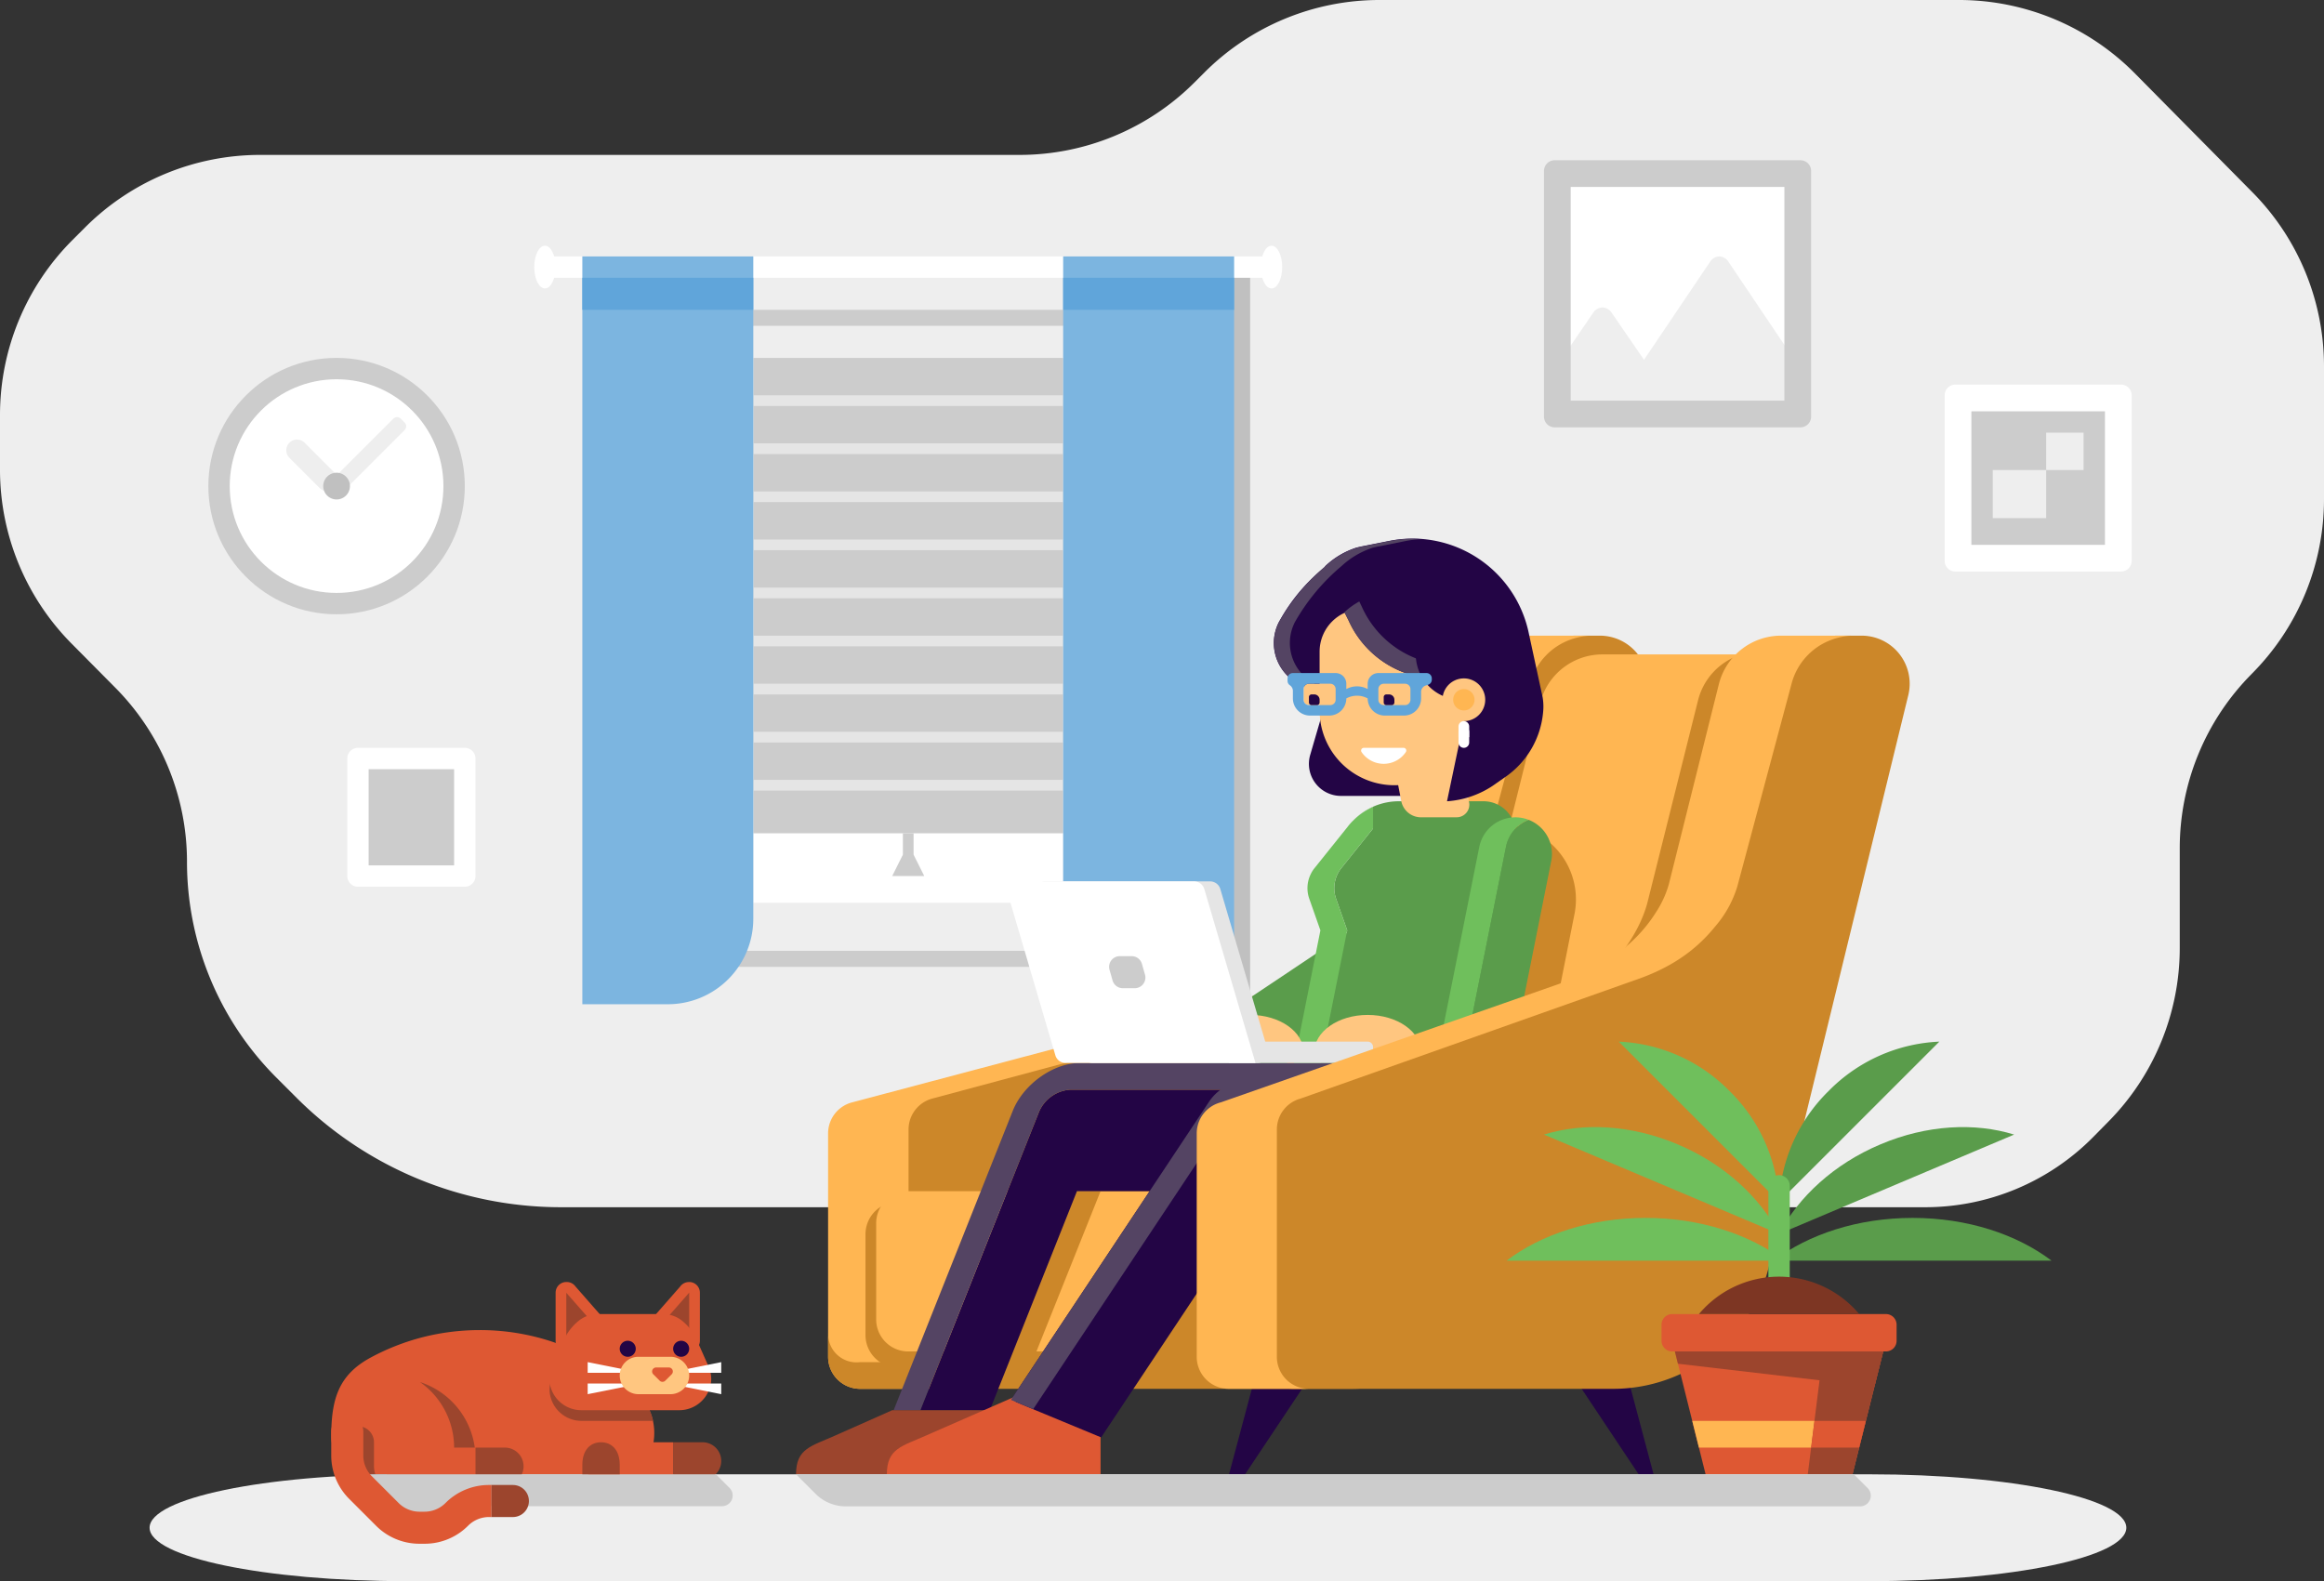 <svg xmlns="http://www.w3.org/2000/svg" xmlns:xlink="http://www.w3.org/1999/xlink" width="435" height="296" viewBox="0 0 435 296"><rect x="0" y="0" width="435" height="296" fill="#333333" stroke="none"/><use fill="#230545" transform="translate(292.72 255)" xlink:href="#a"/><use fill="#230545" transform="translate(229.78 254)" xlink:href="#b"/><use fill="#EEE" xlink:href="#c"/><use fill="#CCC" transform="translate(134 174)" xlink:href="#d"/><use fill="#EEE" transform="translate(134 169)" xlink:href="#e"/><use fill="silver" transform="translate(206 51)" xlink:href="#f"/><use fill="#FFF" transform="rotate(-180 119 26)" xlink:href="#g"/><use fill="#CCC" transform="translate(129 58)" xlink:href="#h"/><use fill="#FFF" transform="rotate(-180 99.5 84.5)" xlink:href="#i"/><use fill="#CCC" transform="rotate(-180 99.5 78)" xlink:href="#j"/><use fill="#E5E5E5" transform="translate(141 137)" xlink:href="#k"/><use fill="#E5E5E5" transform="translate(141 128)" xlink:href="#k"/><use fill="#E5E5E5" transform="translate(141 146)" xlink:href="#k"/><use fill="#E5E5E5" transform="translate(141 119)" xlink:href="#k"/><use fill="#E5E5E5" transform="translate(141 110)" xlink:href="#k"/><use fill="#E5E5E5" transform="translate(141 101)" xlink:href="#k"/><use fill="#E5E5E5" transform="translate(141 92)" xlink:href="#k"/><use fill="#E5E5E5" transform="translate(141 83)" xlink:href="#k"/><use fill="#E5E5E5" transform="translate(141 74)" xlink:href="#k"/><use fill="#FFF" transform="translate(236 46)" xlink:href="#l"/><use fill="#FFF" transform="translate(100 46)" xlink:href="#l"/><use fill="#CCC" transform="translate(169 156)" xlink:href="#m"/><use fill="#CCC" transform="translate(167 160)" xlink:href="#n"/><use fill="#7CB5E0" transform="translate(199 48)" xlink:href="#o"/><use fill="#7CB5E0" transform="translate(109 48)" xlink:href="#p"/><use fill="#60A5DA" transform="translate(109 52)" xlink:href="#q"/><use fill="#60A5DA" transform="translate(199 52)" xlink:href="#q"/><use fill="#CCC" transform="translate(366.5 74.5)" xlink:href="#r"/><use fill="#FFF" transform="translate(364 72)" xlink:href="#s"/><use fill="#CCC" transform="translate(67 142)" xlink:href="#t"/><use fill="#FFF" transform="translate(65 140)" xlink:href="#u"/><use fill="#CC8729" transform="translate(167 119)" xlink:href="#v"/><use fill="#FFB652" transform="translate(155 119)" xlink:href="#w"/><use fill="#FFB652" transform="translate(262.5 122.51)" xlink:href="#x"/><use fill="#CC8729" transform="translate(246.26 122)" xlink:href="#y"/><use fill="#CC8729" transform="rotate(-180 116.5 128)" xlink:href="#z"/><use fill="#FFB652" transform="translate(164 223)" xlink:href="#A"/><use fill="#CC8729" transform="translate(189 223)" xlink:href="#B"/><use fill="#CC8729" transform="translate(215 223)" xlink:href="#C"/><use fill="#CC8729" transform="translate(155 249.5)" xlink:href="#D"/><use fill="#CC8729" transform="rotate(11.25 -643.187 1517.601)" xlink:href="#E"/><use fill="#5A9C4B" transform="rotate(56.25 -21.461 331.651)" xlink:href="#F"/><use fill="#5A9C4B" transform="translate(247 150)" xlink:href="#G"/><use fill="#6FBF5C" transform="translate(242 151.06)" xlink:href="#H"/><use fill="#5A9C4B" transform="translate(254 187)" xlink:href="#I"/><use fill="#230545" transform="translate(172.27 199)" xlink:href="#J"/><use fill="#544463" transform="translate(167.27 199)" xlink:href="#K"/><use fill="#9C452D" transform="translate(149 264)" xlink:href="#L"/><use fill="#DE5833" transform="translate(166 261)" xlink:href="#M"/><use fill="#230545" transform="translate(189.72 208)" xlink:href="#N"/><use fill="#544463" transform="translate(189.22 202.26)" xlink:href="#O"/><use fill="#FFC680" transform="translate(224 190)" xlink:href="#P"/><use fill="#6FBF5C" transform="translate(269.5 153.01)" xlink:href="#Q"/><use fill="#5A9C4B" transform="translate(274.5 153.48)" xlink:href="#R"/><use fill="#FFC680" transform="translate(246 190)" xlink:href="#P"/><use fill="#E5E5E5" transform="translate(193.67 165)" xlink:href="#S"/><use fill="#E5E5E5" transform="translate(230 195)" xlink:href="#T"/><use fill="#CC8729" transform="translate(236 119)" xlink:href="#U"/><use fill="#FFB652" transform="translate(224 119)" xlink:href="#V"/><use fill="#230545" transform="translate(238.43 105.28)" xlink:href="#W"/><use fill="#230545" transform="translate(245 125)" xlink:href="#X"/><use fill="#FFC680" transform="translate(259 133)" xlink:href="#Y"/><use fill="#FFC680" transform="translate(247 114)" xlink:href="#Z"/><use fill="#230545" transform="translate(248.01 100.83)" xlink:href="#aa"/><use fill="#544463" transform="translate(251.65 112.6)" xlink:href="#ab"/><use fill="#230545" transform="translate(265 114)" xlink:href="#ac"/><use fill="#FFF" transform="translate(254.77 140)" xlink:href="#ad"/><use fill="#FFC680" transform="translate(270 127)" xlink:href="#ae"/><use fill="#FFB652" transform="translate(272 129)" xlink:href="#af"/><use fill="#FFF" transform="translate(273 136)" xlink:href="#ag"/><use fill="#FFF" transform="translate(273 135)" xlink:href="#ah"/><use fill="#544463" transform="translate(238.45 100.87)" xlink:href="#ai"/><use fill="#FFC680" transform="translate(244 128)" xlink:href="#aj"/><use fill="#60A5DA" transform="translate(241 126)" xlink:href="#ak"/><use fill="#230545" transform="translate(259 130)" xlink:href="#al"/><use fill="#230545" transform="translate(245 130)" xlink:href="#am"/><use fill="#5A9C4B" transform="translate(332 228)" xlink:href="#an"/><use fill="#5A9C4B" transform="translate(333 211)" xlink:href="#ao"/><use fill="#5A9C4B" transform="translate(333 195)" xlink:href="#ap"/><use fill="#6FBF5C" transform="translate(282 228)" xlink:href="#aq"/><use fill="#6FBF5C" transform="translate(303 195)" xlink:href="#ar"/><use fill="#6FBF5C" transform="translate(289 211)" xlink:href="#as"/><use fill="#6FBF5C" transform="translate(331 220)" xlink:href="#at"/><use fill="#DE5833" transform="translate(312 247)" xlink:href="#au"/><use fill="#9C452D" transform="translate(337 247)" xlink:href="#av"/><use fill="#DE5833" transform="translate(311 246)" xlink:href="#aw"/><use fill="#9C452D" transform="translate(313.5 253)" xlink:href="#ax"/><use fill="#7D3623" transform="translate(318 239)" xlink:href="#ay"/><use fill="#FFB652" transform="translate(316.75 266)" xlink:href="#az"/><use fill="#DE5833" transform="translate(339 266)" xlink:href="#aA"/><use fill="#FFF" transform="translate(188.3 165)" xlink:href="#aB"/><use fill="#CCC" transform="translate(207.6 179)" xlink:href="#aC"/><use fill="#FFF" transform="translate(291.5 32.5)" xlink:href="#aD"/><use fill="#EEE" transform="translate(289 48)" xlink:href="#aE"/><use fill="#CCC" transform="translate(289 30)" xlink:href="#aF"/><use fill="#CCC" transform="translate(39 67)" xlink:href="#aG"/><use fill="#FFF" transform="translate(43 71)" xlink:href="#aH"/><use fill="#EEE" transform="rotate(45 -56.608 128.552)" xlink:href="#aI"/><use fill="#EEE" transform="rotate(-45 128.127 -21.542)" xlink:href="#aJ"/><use fill="silver" transform="translate(60.5 88.5)" xlink:href="#aK"/><use fill="#EEE" transform="translate(28 276)" xlink:href="#aL"/><use fill="#CCC" transform="translate(149 276)" xlink:href="#aM"/><use fill="#DE5833" transform="translate(62 249)" xlink:href="#aN"/><use fill="#9C452D" transform="translate(64 267)" xlink:href="#aO"/><use fill="#9C452D" transform="translate(119.96 240.95)" xlink:href="#aP"/><use fill="#DE5833" transform="translate(119.05 240)" xlink:href="#aQ"/><use fill="#9C452D" transform="translate(105 241)" xlink:href="#aR"/><use fill="#DE5833" transform="translate(104 240)" xlink:href="#aS"/><use fill="#9C452D" transform="translate(102.87 251.81)" xlink:href="#aT"/><use fill="#DE5833" transform="translate(102.84 246)" xlink:href="#aU"/><use fill="#FFF" transform="translate(110 255)" xlink:href="#aV"/><use fill="#FFF" transform="translate(110 259)" xlink:href="#aW"/><use fill="#FFF" transform="translate(125 255)" xlink:href="#aX"/><use fill="#FFF" transform="translate(125 259)" xlink:href="#aY"/><use fill="#FFC680" transform="translate(116 254)" xlink:href="#aZ"/><use fill="#DE5833" transform="translate(122.06 256)" xlink:href="#ba"/><use fill="#230545" transform="translate(126 251)" xlink:href="#bb"/><use fill="#230545" transform="translate(116 251)" xlink:href="#bb"/><use fill="#9C452D" transform="translate(126 270)" xlink:href="#bc"/><use fill="#DE5833" transform="translate(109 270)" xlink:href="#bd"/><use fill="#9C452D" transform="translate(78.61 258.73)" xlink:href="#be"/><use fill="#DE5833" transform="translate(72 271)" xlink:href="#bf"/><use fill="#9C452D" transform="translate(89 271)" xlink:href="#bc"/><use fill="#CCC" transform="translate(67 276)" xlink:href="#bg"/><use fill="#DE5833" transform="translate(62 265)" xlink:href="#bh"/><use fill="#9C452D" transform="translate(92 278)" xlink:href="#bi"/><use fill="#9C452D" transform="translate(109 270)" xlink:href="#bj"/><use fill="#EEE" transform="translate(383 81)" xlink:href="#bk"/><use fill="#EEE" transform="translate(373 88)" xlink:href="#bl"/><defs><path id="a" d="M14.66 22h2.4L11.2 0H0l14.66 22z"/><path id="b" d="M8.74 0h9.2L2.6 23H0L6.14 0h2.6z"/><path id="c" d="M421.61 36l-22-22.25A46.314 46.314 0 0 0 366.68 0H258.19a46.31 46.31 0 0 0-32.74 13.56l-1.88 1.88A46.31 46.31 0 0 1 190.83 29H48.69a46.33 46.33 0 0 0-32.75 13.56l-2.38 2.38A46.33 46.33 0 0 0 0 77.69v10.23a46.26 46.26 0 0 0 13.45 32.62l8.1 8.17A46.26 46.26 0 0 1 35 161.33a57.13 57.13 0 0 0 16.73 40.4l3.77 3.77A69.991 69.991 0 0 0 105 226h255.35a44.19 44.19 0 0 0 31.42-13.11l2.84-2.88A46.272 46.272 0 0 0 408 177.45V158.8a46.293 46.293 0 0 1 13.39-32.56l.22-.23A46.289 46.289 0 0 0 435 93.44V68.56A46.293 46.293 0 0 0 421.61 36z"/><path id="d" d="M72 0H0v7h72V0z"/><path id="e" d="M72 0H0v9h72V0z"/><path id="f" d="M0 0v127.76A12.15 12.15 0 0 0 11.86 140H28V0H0z"/><path id="g" d="M136 0H0v4h136V0z"/><path id="h" d="M80 0H0v3h80V0z"/><path id="i" d="M58 0H0v102h58V0z"/><path id="j" d="M58 0H0v89h58V0z"/><path id="k" d="M58 0H0v2h58V0z"/><path id="l" d="M2 8c1.105 0 2-1.79 2-4s-.895-4-2-4-2 1.79-2 4 .895 4 2 4z"/><path id="m" d="M2 0H0v6h2V0z"/><path id="n" d="M6 4H0l2-4h2l2 4z"/><path id="o" d="M0 0h32v140H16a16.002 16.002 0 0 1-16-16V0z"/><path id="p" d="M0 0h32v124a16.002 16.002 0 0 1-16 16H0V0z"/><path id="q" d="M32 0H0v6h32V0z"/><path id="r" d="M30 0H0v30h30V0z"/><path id="s" d="M30 5v25H5V5h25zm3-5H2a2 2 0 0 0-2 2v31a2 2 0 0 0 2 2h31a2 2 0 0 0 2-2V2a2 2 0 0 0-2-2z"/><path id="t" d="M20 0H0v22h20V0z"/><path id="u" d="M20 4v18H4V4h16zm2-4H2a2 2 0 0 0-2 2v22a2 2 0 0 0 2 2h20a2 2 0 0 0 2-2V2a2 2 0 0 0-2-2z"/><path id="v" d="M4.44 86.66L87 64.5c6.61-1.65 11.27-5.38 15.06-10.08a30.014 30.014 0 0 0 2.21-3.14 28.998 28.998 0 0 0 4.1-9.24l7.91-32.85c.112-.491.263-.972.45-1.44a1.87 1.87 0 0 1 .1-.25c.179-.46.39-.908.63-1.34l.06-.09a12.007 12.007 0 0 1 7.41-5.65 11.61 11.61 0 0 1 3-.42h4.52a8.997 8.997 0 0 1 8.802 7.131 9.001 9.001 0 0 1-.072 4.049l-26.09 106.94A30.002 30.002 0 0 1 85.94 141H6a6 6 0 0 1-6-6V92.45a6 6 0 0 1 4.44-5.79z"/><path id="w" d="M4.54 87.36L87 65.48a31.89 31.89 0 0 0 18.93-13.66 19.056 19.056 0 0 0 2.43-5.28l9.36-37.45A11.999 11.999 0 0 1 129.37 0H143a11.61 11.61 0 0 0-3 .42 11.998 11.998 0 0 0-8.65 8.77l-10.1 37.75a20.63 20.63 0 0 1-4.13 7.48c-3.79 4.7-8.45 8.43-15.06 10.08L19.5 86.66a5.999 5.999 0 0 0-4.44 5.79V135a6.002 6.002 0 0 0 6 6H6a6 6 0 0 1-6-6V93.18a6 6 0 0 1 4.54-5.82z"/><path id="x" d="M75.19 0H37.42a12 12 0 0 0-11.63 9.09L0 112.49h58.5L83.77 11.17A9 9 0 0 0 75.19 0z"/><path id="y" d="M105.2 11.23L79.82 113H0l9.12-36.56 31.1-7.77.55-.15a24.86 24.86 0 0 0 8-3.84c6.09-4.45 11.7-11.16 13.39-17.94l9.42-37.65A12 12 0 0 1 83.2 0h11.72v.17a11.15 11.15 0 0 1 1.74-.16 9 9 0 0 1 8.54 11.22z"/><path id="z" d="M64.94 0H6.06A6.06 6.06 0 0 0 0 6.06v18.88A6.06 6.06 0 0 0 6.06 31h58.88A6.06 6.06 0 0 0 71 24.94V6.06A6.06 6.06 0 0 0 64.94 0z"/><path id="A" d="M6 0a6 6 0 0 0-6 6v18a6 6 0 0 0 6 6h49V0H6z"/><path id="B" d="M0 30h5L17 0h-5L0 30z"/><path id="C" d="M15 30H0L3 0h12v30z"/><path id="D" d="M6.005 5.5h20v5h-20a6 6 0 0 1-6-6V0a5.32 5.32 0 0 0 6 5.5z"/><path id="E" d="M0 0a14 14 0 0 1 14 14v31a7 7 0 1 1-14 0V0z"/><path id="F" d="M14 7A7 7 0 1 0 0 7v38a7 7 0 1 0 14 0V7z"/><path id="G" d="M30.68 0H14.84a11.93 11.93 0 0 0-8.53 3.59A12.19 12.19 0 0 1 10 1.06v4.05l-5.86 7.32a6 6 0 0 0-1.08 5.74l2.11 6L0 50h28l8.56-42.82A6 6 0 0 0 30.68 0z"/><path id="H" d="M8.06 17.11a6 6 0 0 1 1.08-5.74L15 4.05V0a12.19 12.19 0 0 0-3.69 2.53l-.1.09c-.36.36-.694.744-1 1.15l-6.09 7.6a5.634 5.634 0 0 0-.82 1.3 5.93 5.93 0 0 0-.26 4.44l2.11 6L0 48.94h5l5.17-25.84-2.11-5.99z"/><path id="I" d="M8 16A8 8 0 1 0 8 0a8 8 0 0 0 0 16z"/><path id="J" d="M91.86 24l9.55-24h-1l-2 5H28a6.84 6.84 0 0 0-5.78 4.13L0 65h13l16.31-41h62.55z"/><path id="K" d="M35.86 0h-1c-5 0-10.6 4-12.58 9L0 65h5L27.22 9.13A6.84 6.84 0 0 1 33 5h70.42l2-5H35.86z"/><path id="L" d="M0 12h36V0H18L7.31 4.75C2.86 6.75 0 7.14 0 12z"/><path id="M" d="M0 15h40V3L25 0 7.31 7.75C2.86 9.75 0 10.14 0 15z"/><path id="N" d="M35.429 0L.169 53.06a1 1 0 0 0 .45 1.48l3 1.26 12.77 5.29 35.11-52.83a9.002 9.002 0 0 0 .89-8.26h-16.96z"/><path id="O" d="M47.72 1.74h2.13l-.28-.22A9 9 0 0 0 37.08 4L0 59.81l4.17 1.73L41.08 6c1.57-2.34 3.64-4.26 6.64-4.26z"/><path id="P" d="M20 7c0-3.87-4.48-7-10-7S0 3.13 0 7h20z"/><path id="Q" d="M5.129 41.828l7.27-36.35a6.85 6.85 0 0 1 4.24-5 6.338 6.338 0 0 0-1.17-.35 6.89 6.89 0 0 0-8.07 5.36l-7.27 36.35a6.84 6.84 0 0 0 9.23 7.68 6.84 6.84 0 0 1-4.23-7.69z"/><path id="R" d="M8.596 44.03l7.27-36.35A6.84 6.84 0 0 0 11.636 0a6.85 6.85 0 0 0-4.24 5L.126 41.35a6.84 6.84 0 0 0 4.23 7.68 6.85 6.85 0 0 0 4.24-5z"/><path id="S" d="M32.83 0H2A2 2 0 0 0 .08 2.56l8.83 30A2 2 0 0 0 10.83 34h30.83a2 2 0 0 0 1.92-2.56l-8.83-30A2 2 0 0 0 32.83 0z"/><path id="T" d="M0 0h26a1 1 0 0 1 1 1v2a1 1 0 0 1-1 1H0V0z"/><path id="U" d="M4.44 86.66L67 64.5c6.61-1.65 11.27-5.38 15.06-10.08a29.999 29.999 0 0 0 2.21-3.14 29 29 0 0 0 4.1-9.24l7.91-32.85c.112-.491.263-.972.45-1.44.027-.086.06-.17.1-.25.18-.46.39-.908.63-1.34l.06-.09a12.002 12.002 0 0 1 7.41-5.65 11.61 11.61 0 0 1 3-.42h4.52a8.997 8.997 0 0 1 8.802 7.131 9.001 9.001 0 0 1-.072 4.049L95.09 118.12A30.003 30.003 0 0 1 65.94 141H6a6 6 0 0 1-6-6V92.45a6 6 0 0 1 4.44-5.79z"/><path id="V" d="M109.37 0a12 12 0 0 0-11.64 9.09l-9.36 37.45a19.059 19.059 0 0 1-2.43 5.28c-4.28 6.82-11.32 11.06-18.93 13.66L4.54 87.36A6 6 0 0 0 0 93.18V135a6.003 6.003 0 0 0 6 6h15a6 6 0 0 1-6-6V92.45a6 6 0 0 1 4.44-5.79L82 64.5c6.45-2.19 11.27-5.38 15.06-10.08a20.636 20.636 0 0 0 4.13-7.48l10.1-37.75a12.005 12.005 0 0 1 8.65-8.77 11.61 11.61 0 0 1 3-.42h-13.57z"/><path id="W" d="M1.008 11.07l-.08.14a8.62 8.62 0 0 0 7.74 12.51h24.43a30.741 30.741 0 0 0 6.68-10 20.641 20.641 0 0 0 1.5-6.48L10.718 0a33.84 33.84 0 0 0-9.71 11.07z"/><path id="X" d="M36 0H5L.24 16.32A6 6 0 0 0 6 24h23.51a3 3 0 0 0 2.94-2.59L36 0z"/><path id="Y" d="M13.6 20H6.79a3.77 3.77 0 0 1-3.5-3L0 0h12.65l3.29 17a2.37 2.37 0 0 1-2.34 3z"/><path id="Z" d="M8 0h12a8 8 0 0 1 8 8v11a14 14 0 0 1-28 0V8a8 8 0 0 1 8-8z"/><path id="aa" d="M40.728 29.664l-2.56-11.84A22.23 22.23 0 0 0 12.108.414l-5.33 1.06-.86.2a15.12 15.12 0 0 0-5.86 3.46c-.65.59 4.37 10.18 4.37 10.18a18.49 18.49 0 0 0 14.56 10.79c.33.06.665.1 1 .12h7.66l-4.81 22.95c3-.203 5.899-1.17 8.42-2.81l2.41-1.68a16.539 16.539 0 0 0 7.16-12.22c.094-.933.06-1.875-.1-2.8z"/><path id="ab" d="M15.35 14.33c.33.06.665.1 1 .12h6.16V11.9h-3.66c-.29 0-.63-.07-1-.11A18.51 18.51 0 0 1 3.26 1l-.48-1A13.94 13.94 0 0 0 0 2l.76 1.56a18.49 18.49 0 0 0 14.59 10.77z"/><path id="ac" d="M8.5 17a8.5 8.5 0 1 0 0-17 8.5 8.5 0 0 0 0 17z"/><path id="ad" d="M.497 0a.51.51 0 0 0-.42.78 5 5 0 0 0 8.3 0 .51.51 0 0 0-.42-.78H.497z"/><path id="ae" d="M4 8a4 4 0 1 0 0-8 4 4 0 0 0 0 8z"/><path id="af" d="M2 4a2 2 0 1 0 0-4 2 2 0 0 0 0 4z"/><path id="ag" d="M1 0a1 1 0 0 0-1 1v2a1 1 0 0 0 2 0V1a1 1 0 0 0-1-1z"/><path id="ah" d="M1 0a1 1 0 0 0-1 1v2h2V1a1 1 0 0 0-1-1z"/><path id="ai" d="M3.911 15.62l.08-.14a38.4 38.4 0 0 1 8.63-10.35 15.94 15.94 0 0 1 5.86-3.46l.86-.2 5.33-1.06a21.38 21.38 0 0 1 2.84-.35 21.81 21.81 0 0 0-5.84.35l-5.33 1.06-.86.2a15.94 15.94 0 0 0-5.86 3.46 38.4 38.4 0 0 0-8.63 10.39l-.08.14a8.61 8.61 0 0 0 6.64 12.4v-1a8.56 8.56 0 0 1-3.64-11.44z"/><path id="aj" d="M5 0H1a1 1 0 0 0-1 1v2a1 1 0 0 0 1 1h4a1 1 0 0 0 1-1V1a1 1 0 0 0-1-1z"/><path id="ak" d="M26 0h-9a2 2 0 0 0-2 2v1a4.18 4.18 0 0 0-4 0V2a2 2 0 0 0-2-2H1a1 1 0 0 0-1 1v.46a1 1 0 0 0 .44.83 1.28 1.28 0 0 1 .56 1v1.46a3.21 3.21 0 0 0 3.21 3.21h3.58A3.21 3.21 0 0 0 11 4.75a4.18 4.18 0 0 1 4 0 3.21 3.21 0 0 0 3.21 3.21h3.58A3.21 3.21 0 0 0 25 4.75V3.53a1.25 1.25 0 0 1 .85-1.19l.47-.15a1 1 0 0 0 .68-.95V1a1 1 0 0 0-1-1zM9 5a1 1 0 0 1-1 1H4a1 1 0 0 1-1-1V3a1 1 0 0 1 1-1h4a1 1 0 0 1 1 1v2zm14 0a1 1 0 0 1-1 1h-4a1 1 0 0 1-1-1V3a1 1 0 0 1 1-1h4a1 1 0 0 1 1 1v2z"/><path id="al" d="M.5 0H1a1 1 0 0 1 1 1v.5a.5.5 0 0 1-.5.5h-1a.5.5 0 0 1-.5-.5v-1A.5.5 0 0 1 .5 0z"/><path id="am" d="M.5 0H1a1 1 0 0 1 1 1v.5a.5.5 0 0 1-.5.5h-1a.5.5 0 0 1-.5-.5v-1A.5.5 0 0 1 .5 0z"/><path id="an" d="M26 0c10.26 0 19.5 3.08 26 8H0c6.5-4.92 15.74-8 26-8z"/><path id="ao" d="M19 3.221c8.68-3.67 17.67-4.1 25-1.82l-44 18.6c3.63-6.93 10.28-13.11 19-16.78z"/><path id="ap" d="M9.26 9.26A30.9 30.9 0 0 1 30 0L0 30A30.9 30.9 0 0 1 9.26 9.26z"/><path id="aq" d="M26 0C15.74 0 6.5 3.08 0 8h52c-6.5-4.92-15.74-8-26-8z"/><path id="ar" d="M20.74 9.26A30.9 30.9 0 0 0 0 0l30 30a30.9 30.9 0 0 0-9.26-20.74z"/><path id="as" d="M25 3.221c-8.68-3.67-17.67-4.1-25-1.82l44 18.6c-3.63-6.93-10.28-13.11-19-16.78z"/><path id="at" d="M2 0a2 2 0 0 1 2 2v21H0V2a2 2 0 0 1 2-2z"/><path id="au" d="M32 40H10L0 0h42L32 40z"/><path id="av" d="M5 0L0 40h7L17 0H5z"/><path id="aw" d="M42 0H2a2 2 0 0 0-2 2v3a2 2 0 0 0 2 2h40a2 2 0 0 0 2-2V2a2 2 0 0 0-2-2z"/><path id="ax" d="M0 0l.57 2.3 36.78 4.3L39 0H0z"/><path id="ay" d="M15 0A19.59 19.59 0 0 0 0 7h30a19.59 19.59 0 0 0-15-7z"/><path id="az" d="M22.88 0H0l1.25 5h21l.63-5z"/><path id="aA" d="M.63 0L0 5h9l1.25-5H.63z"/><path id="aB" d="M35.2 0H1.04a1 1 0 0 0-1 1.28l9.2 31.28A2 2 0 0 0 11.2 34h35.5L37.12 1.44A2 2 0 0 0 35.2 0z"/><path id="aC" d="M4.227 0h-2.23a2 2 0 0 0-1.92 2.55l.57 2A2 2 0 0 0 2.567 6h2.23a2 2 0 0 0 1.92-2.55l-.57-2A2 2 0 0 0 4.227 0z"/><path id="aD" d="M45 0H0v45h45V0z"/><path id="aE" d="M34.58 1.09A2.18 2.18 0 0 0 32.81 0a2.16 2.16 0 0 0-1.77 1.08L18.72 19.36l-6-8.73a2.2 2.2 0 0 0-1.79-1.08 2.23 2.23 0 0 0-1.79 1.1L0 24v4a2 2 0 0 0 2 2h46a2 2 0 0 0 2-2v-4L34.58 1.09z"/><path id="aF" d="M45 5v40H5V5h40zM2 0a2 2 0 0 0-2 2v46a2 2 0 0 0 2 2h46a2 2 0 0 0 2-2V2a2 2 0 0 0-2-2H2z"/><path id="aG" d="M24 48c13.255 0 24-10.745 24-24S37.255 0 24 0 0 10.745 0 24s10.745 24 24 24z"/><path id="aH" d="M20 40c11.046 0 20-8.954 20-20S31.046 0 20 0 0 8.954 0 20s8.954 20 20 20z"/><path id="aI" d="M1 0h1a1 1 0 0 1 1 1v17.12H0V1a1 1 0 0 1 1-1z"/><path id="aJ" d="M4 2a2 2 0 1 0-4 0v8a2 2 0 1 0 4 0V2z"/><path id="aK" d="M2.5 5a2.5 2.5 0 1 0 0-5 2.5 2.5 0 0 0 0 5z"/><path id="aL" d="M322 0H48C21.49 0 0 4.48 0 10s21.49 10 48 10h274c26.51 0 48-4.48 48-10S348.51 0 322 0z"/><path id="aM" d="M199.17 6H9.31a8 8 0 0 1-5.65-2.34L0 0h198l2.59 2.59a1.996 1.996 0 0 1 .428 2.179A2.001 2.001 0 0 1 199.17 6z"/><path id="aN" d="M4.52 27h52.67a10.83 10.83 0 0 0 2.52-3.82 10.59 10.59 0 0 0-2.77-11.81A42.85 42.85 0 0 0 27.81 0c-3.615 0-7.216.45-10.72 1.34a43.09 43.09 0 0 0-9.72 3.81C1.32 8.42 0 13 0 20c0 2.57 1.82 5.12 4.52 7z"/><path id="aO" d="M6 3a3 3 0 1 0-6 0v3.74A13.47 13.47 0 0 0 2.52 9h3.72A5.69 5.69 0 0 1 6 7.46V3z"/><path id="aP" d="M1.037 11.05a1 1 0 0 1-.92-.55.91.91 0 0 1 .07-1l7.89-9a1.11 1.11 0 0 1 .9-.5 1 1 0 0 1 1 1v9.05a1 1 0 0 1-1 1h-7.94z"/><path id="aQ" d="M9.953 2v9h-7.9l7.75-8.84.06-.07.06-.08.03-.01zM9.923.01a2 2 0 0 0-1.66.84L.323 9.91A2 2 0 0 0 1.953 13h8a2 2 0 0 0 2-2V2a2 2 0 0 0-2-2l-.03.01z"/><path id="aR" d="M1 11a1 1 0 0 1-1-1V1a1 1 0 0 1 1-1 1 1 0 0 1 .84.43l8 9.12a.89.89 0 0 1 0 .9 1 1 0 0 1-.92.55H1z"/><path id="aS" d="M2 2.002l.06.08.06.07 7.76 8.84-7.88.01v-9zm0-2a2 2 0 0 0-2 2v9a2 2 0 0 0 2 2h8a2 2 0 0 0 1.66-3.1L3.72.842A2 2 0 0 0 2 .002z"/><path id="aT" d="M16.072 8.56c-3.82-3.53-7.3-6.37-12.22-8.33l-.6-.23a9.94 9.94 0 0 0-.91 1.85L.622 5.72a5.93 5.93 0 0 0-.6 3.15 6 6 0 0 0 6 5.32h13.36a10.69 10.69 0 0 0-3.31-5.63z"/><path id="aU" d="M2.372 5.66a9.94 9.94 0 0 1 3.18-4.46A5.74 5.74 0 0 1 9.162 0h12a5.74 5.74 0 0 1 3.6 1.2 9.94 9.94 0 0 1 3.18 4.46l1.72 3.87a5.93 5.93 0 0 1 .6 3.15 6 6 0 0 1-6 5.32H6.022a6 6 0 0 1-6-5.32 5.93 5.93 0 0 1 .6-3.15l1.75-3.87z"/><path id="aV" d="M10 2H0V0l10 2z"/><path id="aW" d="M10 0H0v2l10-2z"/><path id="aX" d="M0 2h10V0L0 2z"/><path id="aY" d="M0 0h10v2L0 0z"/><path id="aZ" d="M9.5 0h-6a3.5 3.5 0 1 0 0 7h6a3.5 3.5 0 1 0 0-7z"/><path id="ba" d="M.22 1.28l1.19 1.19a.75.75 0 0 0 1.06 0l1.19-1.19A.75.75 0 0 0 3.13 0H.75a.75.75 0 0 0-.53 1.28z"/><path id="bb" d="M3 1.5a1.5 1.5 0 1 0-3 0 1.5 1.5 0 0 0 3 0z"/><path id="bc" d="M5.5 0H0v7h5.5a3.5 3.5 0 1 0 0-7z"/><path id="bd" d="M3.5 0a3.5 3.5 0 1 0 0 7H17V0H3.5z"/><path id="be" d="M6.39 12.27a14.82 14.82 0 0 1-.3 3h4.3v-1A15 15 0 0 0 0 0a15 15 0 0 1 6.39 12.27z"/><path id="bf" d="M22.5 0h-19a3.5 3.5 0 1 0 0 7h19a3.5 3.5 0 1 0 0-7z"/><path id="bg" d="M69.59 2.59L67 0H0l3.66 3.66.36.34a8.53 8.53 0 0 1 2.24 3.44c.45 1.16 1.57 2.46 4.13 4a3.34 3.34 0 0 0 1.86.52 6 6 0 0 0 5.28-3.65 3.93 3.93 0 0 1 3.64-2.34h47a2 2 0 0 0 1.42-3.38z"/><path id="bh" d="M29.54 13a11.451 11.451 0 0 0-8.16 3.38A5.54 5.54 0 0 1 17.46 18h-.92a5.54 5.54 0 0 1-3.92-1.62l-5-5A5.54 5.54 0 0 1 6 7.46V3a3 3 0 1 0-6 0v4.46a11.45 11.45 0 0 0 3.38 8.16l5 5A11.45 11.45 0 0 0 16.54 24h.92a11.451 11.451 0 0 0 8.16-3.38A5.538 5.538 0 0 1 29.54 19H30v-6h-.46z"/><path id="bi" d="M4 0H0v6h4a3 3 0 0 0 0-6z"/><path id="bj" d="M7 4.25C7 1.36 5.43 0 3.5 0S0 1.36 0 4.25V6h7V4.25z"/><path id="bk" d="M7 0H0v7h7V0z"/><path id="bl" d="M10 0H0v9h10V0z"/></defs></svg>